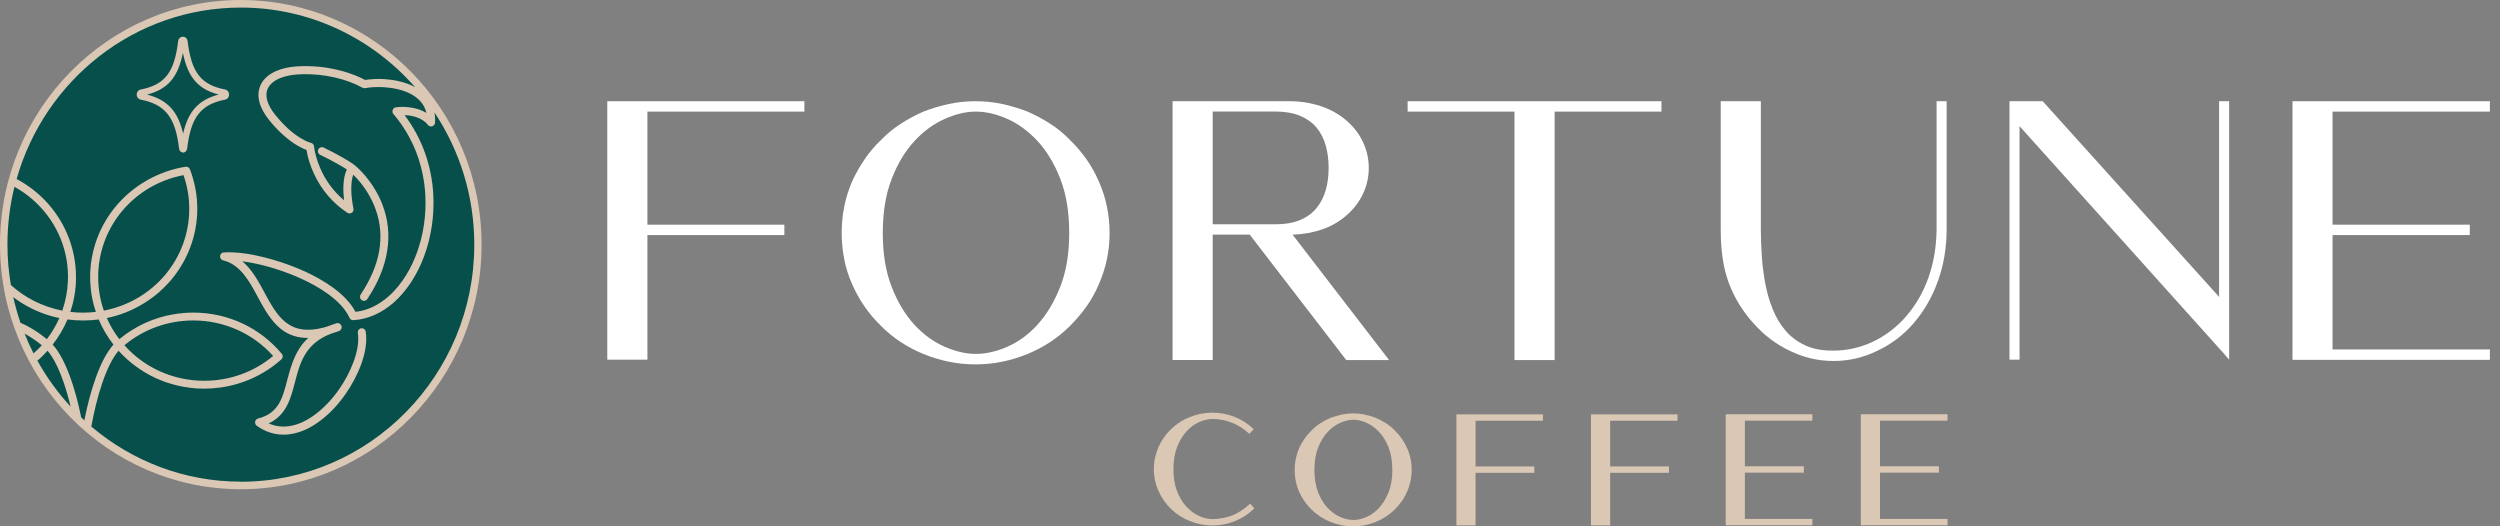 <svg width="247" height="52" viewBox="0 0 247 52" fill="none" xmlns="http://www.w3.org/2000/svg">
<rect x="0" y="0" width="247" height="52" fill="#808080" stroke="none"/>
<g clip-path="url(#clip0_1_83)">
<path d="M123.437 49.824C122.966 50.273 122.421 50.632 121.81 50.901C121.162 51.155 120.478 51.282 119.786 51.282H119.646C119.602 51.282 119.565 51.282 119.513 51.267C119.108 51.23 118.696 51.103 118.284 50.886C117.864 50.669 117.482 50.355 117.128 49.959C116.782 49.563 116.488 49.054 116.267 48.456C116.046 47.858 115.936 47.147 115.936 46.347C115.936 45.495 116.061 44.747 116.311 44.126C116.562 43.506 116.878 42.99 117.261 42.586C117.636 42.182 118.056 41.883 118.505 41.689C118.954 41.494 119.381 41.397 119.778 41.397C120.455 41.397 121.103 41.517 121.714 41.763C122.325 42.003 122.877 42.354 123.363 42.803L123.437 42.87L123.864 42.399L123.79 42.332C123.253 41.831 122.634 41.442 121.942 41.173C120.551 40.627 118.947 40.634 117.548 41.21C117.202 41.345 116.863 41.517 116.562 41.718C116.252 41.92 115.973 42.145 115.708 42.392C115.163 42.922 114.743 43.513 114.464 44.164C114.162 44.844 114 45.584 114 46.347C114 46.721 114.037 47.095 114.118 47.454C114.191 47.813 114.309 48.172 114.464 48.508C114.743 49.166 115.163 49.764 115.708 50.295C116.216 50.789 116.834 51.185 117.548 51.477C118.255 51.769 119.005 51.918 119.778 51.918C120.551 51.918 121.309 51.769 122.038 51.477C122.377 51.335 122.701 51.163 123.01 50.968C123.312 50.774 123.599 50.55 123.864 50.295L123.93 50.228L123.51 49.757L123.437 49.824Z" fill="#DAC7B4"/>
<path d="M137.776 42.496C137.518 42.235 137.224 41.995 136.914 41.801C136.605 41.607 136.274 41.435 135.935 41.285C135.575 41.15 135.214 41.038 134.846 40.964C134.11 40.806 133.286 40.806 132.549 40.964C132.181 41.038 131.813 41.15 131.453 41.285C131.114 41.427 130.783 41.607 130.474 41.801C130.165 41.995 129.87 42.235 129.612 42.496C129.355 42.743 129.119 43.02 128.906 43.312C128.7 43.603 128.516 43.925 128.361 44.254C128.067 44.934 127.912 45.674 127.912 46.437C127.912 46.811 127.949 47.185 128.023 47.544C128.096 47.903 128.207 48.254 128.361 48.598C128.656 49.264 129.075 49.862 129.605 50.37C130.128 50.879 130.746 51.283 131.445 51.567C132.174 51.858 132.925 52.008 133.683 52.008C134.441 52.008 135.199 51.858 135.928 51.567C136.627 51.283 137.246 50.879 137.768 50.37C138.026 50.116 138.269 49.84 138.475 49.548C138.688 49.256 138.865 48.935 139.012 48.598C139.167 48.262 139.277 47.903 139.358 47.544C139.432 47.178 139.476 46.811 139.476 46.437C139.476 45.66 139.321 44.927 139.012 44.254C138.725 43.596 138.306 43.005 137.768 42.496H137.776ZM133.705 51.372C133.308 51.372 132.873 51.275 132.424 51.081C131.975 50.886 131.556 50.587 131.173 50.184C130.79 49.78 130.474 49.264 130.231 48.643C129.988 48.022 129.863 47.282 129.863 46.437C129.863 45.592 129.988 44.837 130.231 44.216C130.481 43.596 130.798 43.08 131.173 42.676C131.548 42.272 131.975 41.973 132.424 41.771C132.873 41.577 133.308 41.472 133.705 41.472C134.103 41.472 134.552 41.569 135.001 41.771C135.45 41.965 135.869 42.272 136.252 42.676C136.635 43.08 136.951 43.596 137.194 44.216C137.437 44.837 137.562 45.585 137.562 46.437C137.562 47.29 137.437 48.03 137.187 48.643C136.937 49.256 136.62 49.78 136.245 50.184C135.869 50.587 135.45 50.886 135.001 51.081C134.552 51.275 134.11 51.372 133.705 51.372Z" fill="#DAC7B4"/>
<path d="M143.893 51.91H145.784V46.713H151.592V46.085H145.784V41.569H152.439V40.94H143.893V51.91Z" fill="#DAC7B4"/>
<path d="M157.186 51.91H159.085V46.713H164.892V46.085H159.085V41.569H165.739V40.94H157.186V51.91Z" fill="#DAC7B4"/>
<path d="M170.502 51.896H179.063V51.267H172.394V46.699H178.216V46.07H172.394V41.561H179.063V40.926H170.502V51.896Z" fill="#DAC7B4"/>
<path d="M192.416 41.561V40.926H183.848V51.896H192.416V51.267H185.747V46.699H191.562V46.07H185.747V41.561H192.416Z" fill="#DAC7B4"/>
<path d="M63.965 35.536H60V10H79.473V11.027H63.965V22.198H77.494V23.224H63.965V35.544V35.536Z" fill="white"/>
<path d="M87.028 32.182C85.806 30.989 84.857 29.612 84.181 28.053C83.828 27.262 83.57 26.449 83.408 25.605C83.246 24.761 83.158 23.901 83.158 23.027C83.158 21.232 83.496 19.536 84.181 17.939C84.534 17.171 84.946 16.441 85.416 15.749C85.895 15.057 86.424 14.418 87.028 13.848C87.623 13.232 88.278 12.692 88.992 12.228C89.705 11.772 90.448 11.369 91.235 11.027C92.059 10.707 92.898 10.456 93.744 10.274C94.59 10.091 95.465 10 96.378 10C97.29 10 98.165 10.091 99.011 10.274C99.857 10.456 100.696 10.707 101.52 11.027C102.307 11.369 103.05 11.772 103.763 12.228C104.477 12.684 105.132 13.224 105.728 13.848C106.964 15.042 107.913 16.411 108.575 17.947C109.273 19.529 109.627 21.224 109.627 23.034C109.627 23.909 109.538 24.768 109.362 25.612C109.185 26.456 108.92 27.27 108.575 28.061C108.244 28.852 107.839 29.589 107.353 30.266C106.868 30.951 106.324 31.589 105.728 32.19C104.529 33.384 103.131 34.312 101.52 34.973C99.85 35.658 98.136 36 96.378 36C94.619 36 92.913 35.658 91.235 34.973C89.624 34.312 88.219 33.384 87.028 32.19V32.182ZM105.639 23.027C105.639 20.958 105.345 19.171 104.757 17.665C104.168 16.16 103.418 14.92 102.513 13.939C101.601 12.958 100.608 12.228 99.526 11.749C98.445 11.27 97.407 11.027 96.414 11.027C95.421 11.027 94.421 11.27 93.332 11.749C92.251 12.228 91.25 12.958 90.345 13.939C89.433 14.92 88.69 16.16 88.102 17.665C87.513 19.171 87.219 20.958 87.219 23.027C87.219 25.095 87.513 26.852 88.102 28.357C88.69 29.863 89.44 31.103 90.345 32.084C91.25 33.065 92.251 33.787 93.332 34.259C94.413 34.73 95.443 34.966 96.414 34.966C97.385 34.966 98.445 34.73 99.526 34.259C100.608 33.787 101.601 33.065 102.498 32.084C103.396 31.103 104.146 29.863 104.742 28.357C105.338 26.852 105.639 25.08 105.639 23.027Z" fill="white"/>
<path d="M133.005 35.566L123.471 23.179H119.815V35.566H115.85V10H127.37C128.466 10 129.496 10.16 130.467 10.479C131.438 10.799 132.284 11.27 133.005 11.886C133.726 12.502 134.278 13.217 134.66 14.03C135.043 14.844 135.234 15.696 135.234 16.593C135.234 17.491 135.043 18.342 134.66 19.156C134.278 19.97 133.726 20.684 133.005 21.3C132.321 21.901 131.534 22.35 130.636 22.662C129.739 22.973 128.76 23.148 127.708 23.186L137.242 35.574H132.998L133.005 35.566ZM119.815 22.16H126.038C126.965 22.16 127.767 22.023 128.437 21.741C129.106 21.468 129.65 21.072 130.062 20.57C130.474 20.068 130.776 19.483 130.974 18.814C131.173 18.145 131.269 17.399 131.269 16.593C131.269 15.787 131.173 15.034 130.974 14.35C130.776 13.665 130.474 13.08 130.062 12.593C129.65 12.099 129.106 11.719 128.437 11.437C127.767 11.164 126.965 11.019 126.038 11.019H119.815V22.16Z" fill="white"/>
<path d="M149.631 35.574V11.027H139.074V10H164.152V11.027H153.596V35.574H149.631Z" fill="white"/>
<path d="M173.252 31.954C172.715 31.354 172.244 30.73 171.847 30.084C171.442 29.43 171.104 28.738 170.824 28C170.545 27.262 170.339 26.456 170.206 25.582C170.074 24.707 170.008 23.734 170.008 22.669V10H173.973V22.707C173.973 23.536 174.002 24.411 174.069 25.316C174.127 26.221 174.245 27.118 174.407 28C174.569 28.882 174.812 29.726 175.135 30.525C175.452 31.323 175.871 32.03 176.386 32.639C176.901 33.247 177.533 33.734 178.291 34.091C179.042 34.456 179.946 34.639 180.998 34.639H181.153C182.514 34.639 183.816 34.342 185.052 33.757C186.288 33.171 187.384 32.335 188.333 31.247C189.304 30.114 190.039 28.829 190.547 27.376C191.055 25.924 191.312 24.365 191.334 22.707V10H192.327V22.677C192.327 24.471 192.04 26.16 191.474 27.749C190.908 29.338 190.098 30.738 189.046 31.954C188.075 33.087 186.898 33.985 185.515 34.639C184.132 35.323 182.676 35.665 181.153 35.665C179.63 35.665 178.173 35.323 176.79 34.639C175.452 34 174.275 33.103 173.259 31.954H173.252Z" fill="white"/>
<path d="M219.716 34.928L199.53 12.464V35.536H198.537V10H201.818L219.246 29.331V10H220.239V35.536L219.709 34.928H219.716Z" fill="white"/>
<path d="M226.498 35.536V10H246V11.027H230.456V22.198H244.014V23.224H230.456V34.525H246V35.551H226.498V35.536Z" fill="white"/>
<path d="M23.79 47.947C36.718 47.947 47.198 37.301 47.198 24.168C47.198 11.035 36.718 0.389 23.79 0.389C10.863 0.389 0.383 11.035 0.383 24.168C0.383 37.301 10.863 47.947 23.79 47.947Z" fill="#074F4B"/>
<path d="M22.252 8.846C19.852 8.375 18.917 7.171 18.535 4.068C18.505 3.806 18.314 3.627 18.071 3.627C17.828 3.627 17.637 3.806 17.6 4.068C17.224 7.171 16.29 8.375 13.89 8.846C13.669 8.891 13.507 9.093 13.507 9.347C13.507 9.601 13.669 9.796 13.89 9.841C16.326 10.319 17.32 11.575 17.688 14.641C17.74 15.053 18.034 15.075 18.093 15.075C18.152 15.075 18.446 15.053 18.498 14.626C18.866 11.56 19.852 10.312 22.252 9.841C22.48 9.796 22.635 9.586 22.635 9.34C22.635 9.093 22.48 8.891 22.252 8.846ZM18.093 13.198C17.585 11 16.54 9.863 14.538 9.347C16.584 8.809 17.593 7.627 18.071 5.219C18.549 7.627 19.565 8.809 21.604 9.34C19.624 9.863 18.593 10.992 18.093 13.198ZM22.252 8.846C19.852 8.375 18.917 7.171 18.535 4.068C18.505 3.806 18.314 3.627 18.071 3.627C17.828 3.627 17.637 3.806 17.6 4.068C17.224 7.171 16.29 8.375 13.89 8.846C13.669 8.891 13.507 9.093 13.507 9.347C13.507 9.601 13.669 9.796 13.89 9.841C16.326 10.319 17.32 11.575 17.688 14.641C17.74 15.053 18.034 15.075 18.093 15.075C18.152 15.075 18.446 15.053 18.498 14.626C18.866 11.56 19.852 10.312 22.252 9.841C22.48 9.796 22.635 9.586 22.635 9.34C22.635 9.093 22.48 8.891 22.252 8.846ZM18.093 13.198C17.585 11 16.54 9.863 14.538 9.347C16.584 8.809 17.593 7.627 18.071 5.219C18.549 7.627 19.565 8.809 21.604 9.34C19.624 9.863 18.593 10.992 18.093 13.198ZM22.252 8.846C19.852 8.375 18.917 7.171 18.535 4.068C18.505 3.806 18.314 3.627 18.071 3.627C17.828 3.627 17.637 3.806 17.6 4.068C17.224 7.171 16.29 8.375 13.89 8.846C13.669 8.891 13.507 9.093 13.507 9.347C13.507 9.601 13.669 9.796 13.89 9.841C16.326 10.319 17.32 11.575 17.688 14.641C17.74 15.053 18.034 15.075 18.093 15.075C18.152 15.075 18.446 15.053 18.498 14.626C18.866 11.56 19.852 10.312 22.252 9.841C22.48 9.796 22.635 9.586 22.635 9.34C22.635 9.093 22.48 8.891 22.252 8.846ZM18.093 13.198C17.585 11 16.54 9.863 14.538 9.347C16.584 8.809 17.593 7.627 18.071 5.219C18.549 7.627 19.565 8.809 21.604 9.34C19.624 9.863 18.593 10.992 18.093 13.198ZM22.252 8.846C19.852 8.375 18.917 7.171 18.535 4.068C18.505 3.806 18.314 3.627 18.071 3.627C17.828 3.627 17.637 3.806 17.6 4.068C17.224 7.171 16.29 8.375 13.89 8.846C13.669 8.891 13.507 9.093 13.507 9.347C13.507 9.601 13.669 9.796 13.89 9.841C16.326 10.319 17.32 11.575 17.688 14.641C17.74 15.053 18.034 15.075 18.093 15.075C18.152 15.075 18.446 15.053 18.498 14.626C18.866 11.56 19.852 10.312 22.252 9.841C22.48 9.796 22.635 9.586 22.635 9.34C22.635 9.093 22.48 8.891 22.252 8.846ZM18.093 13.198C17.585 11 16.54 9.863 14.538 9.347C16.584 8.809 17.593 7.627 18.071 5.219C18.549 7.627 19.565 8.809 21.604 9.34C19.624 9.863 18.593 10.992 18.093 13.198ZM22.252 8.846C19.852 8.375 18.917 7.171 18.535 4.068C18.505 3.806 18.314 3.627 18.071 3.627C17.828 3.627 17.637 3.806 17.6 4.068C17.224 7.171 16.29 8.375 13.89 8.846C13.669 8.891 13.507 9.093 13.507 9.347C13.507 9.601 13.669 9.796 13.89 9.841C16.326 10.319 17.32 11.575 17.688 14.641C17.74 15.053 18.034 15.075 18.093 15.075C18.152 15.075 18.446 15.053 18.498 14.626C18.866 11.56 19.852 10.312 22.252 9.841C22.48 9.796 22.635 9.586 22.635 9.34C22.635 9.093 22.48 8.891 22.252 8.846ZM18.093 13.198C17.585 11 16.54 9.863 14.538 9.347C16.584 8.809 17.593 7.627 18.071 5.219C18.549 7.627 19.565 8.809 21.604 9.34C19.624 9.863 18.593 10.992 18.093 13.198ZM22.252 8.846C19.852 8.375 18.917 7.171 18.535 4.068C18.505 3.806 18.314 3.627 18.071 3.627C17.828 3.627 17.637 3.806 17.6 4.068C17.224 7.171 16.29 8.375 13.89 8.846C13.669 8.891 13.507 9.093 13.507 9.347C13.507 9.601 13.669 9.796 13.89 9.841C16.326 10.319 17.32 11.575 17.688 14.641C17.74 15.053 18.034 15.075 18.093 15.075C18.152 15.075 18.446 15.053 18.498 14.626C18.866 11.56 19.852 10.312 22.252 9.841C22.48 9.796 22.635 9.586 22.635 9.34C22.635 9.093 22.48 8.891 22.252 8.846ZM18.093 13.198C17.585 11 16.54 9.863 14.538 9.347C16.584 8.809 17.593 7.627 18.071 5.219C18.549 7.627 19.565 8.809 21.604 9.34C19.624 9.863 18.593 10.992 18.093 13.198ZM22.252 8.846C19.852 8.375 18.917 7.171 18.535 4.068C18.505 3.806 18.314 3.627 18.071 3.627C17.828 3.627 17.637 3.806 17.6 4.068C17.224 7.171 16.29 8.375 13.89 8.846C13.669 8.891 13.507 9.093 13.507 9.347C13.507 9.601 13.669 9.796 13.89 9.841C16.326 10.319 17.32 11.575 17.688 14.641C17.74 15.053 18.034 15.075 18.093 15.075C18.152 15.075 18.446 15.053 18.498 14.626C18.866 11.56 19.852 10.312 22.252 9.841C22.48 9.796 22.635 9.586 22.635 9.34C22.635 9.093 22.48 8.891 22.252 8.846ZM18.093 13.198C17.585 11 16.54 9.863 14.538 9.347C16.584 8.809 17.593 7.627 18.071 5.219C18.549 7.627 19.565 8.809 21.604 9.34C19.624 9.863 18.593 10.992 18.093 13.198ZM22.252 8.846C19.852 8.375 18.917 7.171 18.535 4.068C18.505 3.806 18.314 3.627 18.071 3.627C17.828 3.627 17.637 3.806 17.6 4.068C17.224 7.171 16.29 8.375 13.89 8.846C13.669 8.891 13.507 9.093 13.507 9.347C13.507 9.601 13.669 9.796 13.89 9.841C16.326 10.319 17.32 11.575 17.688 14.641C17.74 15.053 18.034 15.075 18.093 15.075C18.152 15.075 18.446 15.053 18.498 14.626C18.866 11.56 19.852 10.312 22.252 9.841C22.48 9.796 22.635 9.586 22.635 9.34C22.635 9.093 22.48 8.891 22.252 8.846ZM18.093 13.198C17.585 11 16.54 9.863 14.538 9.347C16.584 8.809 17.593 7.627 18.071 5.219C18.549 7.627 19.565 8.809 21.604 9.34C19.624 9.863 18.593 10.992 18.093 13.198ZM22.252 8.846C19.852 8.375 18.917 7.171 18.535 4.068C18.505 3.806 18.314 3.627 18.071 3.627C17.828 3.627 17.637 3.806 17.6 4.068C17.224 7.171 16.29 8.375 13.89 8.846C13.669 8.891 13.507 9.093 13.507 9.347C13.507 9.601 13.669 9.796 13.89 9.841C16.326 10.319 17.32 11.575 17.688 14.641C17.74 15.053 18.034 15.075 18.093 15.075C18.152 15.075 18.446 15.053 18.498 14.626C18.866 11.56 19.852 10.312 22.252 9.841C22.48 9.796 22.635 9.586 22.635 9.34C22.635 9.093 22.48 8.891 22.252 8.846ZM18.093 13.198C17.585 11 16.54 9.863 14.538 9.347C16.584 8.809 17.593 7.627 18.071 5.219C18.549 7.627 19.565 8.809 21.604 9.34C19.624 9.863 18.593 10.992 18.093 13.198ZM22.252 8.846C19.852 8.375 18.917 7.171 18.535 4.068C18.505 3.806 18.314 3.627 18.071 3.627C17.828 3.627 17.637 3.806 17.6 4.068C17.224 7.171 16.29 8.375 13.89 8.846C13.669 8.891 13.507 9.093 13.507 9.347C13.507 9.601 13.669 9.796 13.89 9.841C16.326 10.319 17.32 11.575 17.688 14.641C17.74 15.053 18.034 15.075 18.093 15.075C18.152 15.075 18.446 15.053 18.498 14.626C18.866 11.56 19.852 10.312 22.252 9.841C22.48 9.796 22.635 9.586 22.635 9.34C22.635 9.093 22.48 8.891 22.252 8.846ZM18.093 13.198C17.585 11 16.54 9.863 14.538 9.347C16.584 8.809 17.593 7.627 18.071 5.219C18.549 7.627 19.565 8.809 21.604 9.34C19.624 9.863 18.593 10.992 18.093 13.198ZM23.79 0C10.673 0 0 10.843 0 24.168C0 37.493 10.673 48.336 23.79 48.336C36.907 48.336 47.581 37.493 47.581 24.168C47.581 10.843 36.907 0 23.79 0ZM0.736 24.168C0.736 22.194 0.979 20.28 1.428 18.455C3.975 19.868 5.822 22.276 6.47 25.118C6.632 25.835 6.72 26.591 6.72 27.361C6.72 27.503 6.713 27.645 6.706 27.787C6.669 28.782 6.478 29.754 6.154 30.689C4.196 30.307 2.459 29.41 1.075 28.161C0.854 26.86 0.736 25.529 0.736 24.168ZM2.024 31.892C1.745 31.07 1.502 30.217 1.31 29.358C1.332 29.372 1.354 29.387 1.376 29.402C1.428 29.447 1.487 29.485 1.546 29.529C1.619 29.582 1.686 29.634 1.759 29.679C1.818 29.716 1.877 29.761 1.936 29.799C2.01 29.843 2.083 29.896 2.157 29.941C2.216 29.978 2.275 30.015 2.341 30.045C2.414 30.09 2.488 30.135 2.562 30.18C2.628 30.217 2.687 30.247 2.753 30.285C2.827 30.322 2.908 30.367 2.981 30.404C3.047 30.434 3.106 30.472 3.173 30.502C3.253 30.539 3.327 30.576 3.408 30.614C3.474 30.644 3.533 30.674 3.599 30.703C3.68 30.733 3.769 30.771 3.85 30.808C3.909 30.831 3.975 30.86 4.041 30.883C4.122 30.913 4.21 30.95 4.299 30.98C4.358 31.003 4.424 31.025 4.483 31.047C4.578 31.077 4.667 31.107 4.762 31.137C4.821 31.152 4.88 31.175 4.939 31.189C5.042 31.219 5.145 31.249 5.248 31.279C5.3 31.287 5.344 31.302 5.396 31.317C5.55 31.354 5.705 31.391 5.859 31.421H5.867C5.535 32.162 5.123 32.864 4.63 33.508C4.615 33.5 4.601 33.493 4.586 33.478C4.527 33.433 4.468 33.388 4.409 33.336C4.336 33.283 4.262 33.224 4.188 33.164C4.122 33.119 4.063 33.074 4.004 33.029C3.923 32.977 3.85 32.917 3.769 32.864C3.71 32.827 3.644 32.782 3.577 32.737C3.504 32.693 3.423 32.64 3.349 32.588C3.283 32.55 3.217 32.513 3.15 32.468C3.069 32.423 2.989 32.379 2.908 32.334C2.841 32.296 2.775 32.259 2.709 32.221C2.628 32.184 2.547 32.139 2.466 32.094C2.392 32.064 2.326 32.027 2.252 31.997C2.179 31.96 2.105 31.922 2.024 31.892ZM2.429 32.962C3.025 33.291 3.599 33.672 4.129 34.113C3.872 34.398 3.599 34.659 3.312 34.913C2.989 34.278 2.694 33.627 2.429 32.962ZM3.695 35.631C3.695 35.631 3.732 35.601 3.747 35.586L3.879 35.474C3.879 35.474 3.945 35.414 3.982 35.385C4.019 35.347 4.063 35.302 4.1 35.265C4.137 35.235 4.166 35.205 4.203 35.168C4.24 35.13 4.284 35.093 4.321 35.056C4.358 35.018 4.387 34.988 4.417 34.951C4.461 34.913 4.497 34.869 4.534 34.831C4.564 34.794 4.601 34.764 4.63 34.727C4.652 34.704 4.674 34.682 4.696 34.652C5.661 35.766 6.441 37.934 6.978 40.178C5.712 38.802 4.608 37.284 3.695 35.631ZM8.023 41.24C7.457 38.42 6.485 35.444 5.204 34.046C5.8 33.283 6.294 32.446 6.669 31.563C7.677 31.698 8.737 31.698 9.753 31.563C10.121 32.446 10.614 33.283 11.211 34.046C9.893 35.497 8.899 38.63 8.332 41.531C8.229 41.434 8.126 41.337 8.023 41.24ZM9.702 27.361C9.702 22.433 13.227 18.246 18.13 17.303C18.505 18.365 18.697 19.487 18.697 20.631C18.697 25.559 15.171 29.739 10.261 30.689C9.886 29.619 9.702 28.505 9.702 27.361ZM23.79 47.588C18.181 47.588 13.029 45.539 9.024 42.144C9.532 39.295 10.475 36.087 11.719 34.652C11.741 34.682 11.763 34.704 11.785 34.727C11.822 34.764 11.851 34.794 11.88 34.831C11.925 34.869 11.961 34.913 11.998 34.951C12.028 34.988 12.065 35.018 12.094 35.056C12.138 35.093 12.175 35.13 12.212 35.168C12.248 35.205 12.278 35.235 12.315 35.265C12.359 35.302 12.396 35.34 12.44 35.385C12.469 35.414 12.506 35.444 12.536 35.474L12.668 35.586C12.668 35.586 12.734 35.646 12.764 35.676C12.808 35.714 12.859 35.751 12.904 35.788C12.933 35.818 12.97 35.841 12.999 35.871C13.051 35.908 13.095 35.945 13.146 35.983C13.176 36.005 13.205 36.035 13.242 36.057C13.294 36.102 13.345 36.14 13.404 36.177C13.426 36.2 13.456 36.222 13.485 36.237C13.559 36.297 13.632 36.349 13.706 36.394L13.728 36.416C13.816 36.469 13.897 36.529 13.986 36.581C14.008 36.596 14.03 36.611 14.052 36.626C14.118 36.663 14.177 36.708 14.236 36.745C14.273 36.76 14.302 36.783 14.332 36.798C14.39 36.835 14.442 36.865 14.501 36.895C14.538 36.917 14.575 36.932 14.604 36.955C14.655 36.985 14.714 37.015 14.766 37.045C14.803 37.059 14.839 37.082 14.876 37.104C14.928 37.127 14.979 37.157 15.031 37.179C15.068 37.202 15.112 37.224 15.149 37.239C15.2 37.261 15.252 37.291 15.303 37.314C15.347 37.336 15.384 37.351 15.428 37.374C15.48 37.396 15.531 37.419 15.576 37.441C15.62 37.456 15.664 37.471 15.708 37.493C15.752 37.516 15.804 37.538 15.855 37.553C15.899 37.575 15.944 37.59 15.988 37.605C16.039 37.628 16.091 37.65 16.142 37.665C16.186 37.68 16.231 37.695 16.267 37.718C16.319 37.733 16.371 37.748 16.422 37.77C16.466 37.785 16.51 37.8 16.555 37.815C16.613 37.83 16.665 37.845 16.716 37.867C16.761 37.875 16.805 37.89 16.849 37.904C16.901 37.919 16.952 37.934 17.004 37.949C17.048 37.964 17.092 37.979 17.143 37.987C17.195 38.002 17.247 38.017 17.298 38.032C17.342 38.047 17.394 38.054 17.438 38.069C17.489 38.077 17.541 38.092 17.6 38.106C17.644 38.106 17.688 38.121 17.732 38.136C17.791 38.144 17.843 38.159 17.894 38.166C17.938 38.181 17.99 38.189 18.034 38.196C18.086 38.204 18.145 38.219 18.196 38.226C18.248 38.233 18.292 38.241 18.336 38.248C18.395 38.248 18.446 38.263 18.505 38.271L18.638 38.293C18.697 38.293 18.756 38.308 18.807 38.316C18.858 38.323 18.903 38.323 18.947 38.331C19.006 38.338 19.065 38.346 19.123 38.346C19.168 38.353 19.212 38.353 19.256 38.361C19.315 38.361 19.374 38.368 19.44 38.376C19.477 38.376 19.521 38.376 19.565 38.383C19.631 38.383 19.705 38.383 19.771 38.391H19.874C19.977 38.398 20.08 38.398 20.183 38.398C20.713 38.398 21.244 38.361 21.766 38.286C24.011 37.979 26.116 37.015 27.809 35.497C27.964 35.355 27.979 35.123 27.846 34.966C25.697 32.371 22.502 30.883 19.094 30.883C18.917 30.883 18.748 30.89 18.579 30.898C18.52 30.898 18.461 30.905 18.402 30.905C18.292 30.913 18.174 30.92 18.064 30.935C17.997 30.935 17.931 30.95 17.858 30.958C17.762 30.958 17.659 30.973 17.556 30.988C17.482 31.003 17.409 31.01 17.342 31.025C17.247 31.04 17.143 31.055 17.048 31.07C16.974 31.085 16.901 31.1 16.827 31.115C16.739 31.13 16.643 31.152 16.555 31.167C16.481 31.189 16.407 31.204 16.334 31.219C16.238 31.242 16.15 31.264 16.061 31.294C15.988 31.309 15.914 31.332 15.841 31.354C15.752 31.384 15.664 31.406 15.576 31.436C15.502 31.459 15.428 31.489 15.355 31.511C15.266 31.541 15.178 31.571 15.097 31.601C15.024 31.631 14.95 31.653 14.876 31.683C14.795 31.72 14.707 31.75 14.626 31.788C14.552 31.818 14.486 31.848 14.413 31.878C14.332 31.915 14.243 31.96 14.162 31.997C14.096 32.027 14.023 32.064 13.956 32.094C13.875 32.139 13.794 32.184 13.713 32.221C13.64 32.259 13.573 32.296 13.507 32.334C13.426 32.379 13.345 32.423 13.272 32.476C13.205 32.513 13.139 32.55 13.073 32.588C12.992 32.64 12.911 32.693 12.837 32.745C12.771 32.782 12.705 32.827 12.646 32.864C12.565 32.917 12.491 32.977 12.41 33.029C12.351 33.074 12.293 33.119 12.234 33.164C12.153 33.224 12.079 33.283 12.006 33.343C11.947 33.388 11.888 33.433 11.829 33.478C11.829 33.485 11.807 33.5 11.792 33.508C11.292 32.864 10.879 32.162 10.556 31.421C10.71 31.391 10.865 31.354 11.019 31.317C11.071 31.302 11.115 31.287 11.166 31.279C11.27 31.249 11.373 31.219 11.483 31.189C11.542 31.175 11.593 31.152 11.652 31.137C11.748 31.107 11.844 31.077 11.932 31.047C11.998 31.025 12.057 31.003 12.116 30.98C12.204 30.95 12.293 30.913 12.381 30.883C12.44 30.86 12.506 30.831 12.565 30.808C12.653 30.771 12.734 30.733 12.815 30.703C12.882 30.674 12.94 30.644 13.007 30.614C13.088 30.576 13.169 30.539 13.25 30.502C13.308 30.472 13.375 30.434 13.434 30.404C13.515 30.367 13.588 30.322 13.669 30.285C13.728 30.247 13.794 30.217 13.853 30.18C13.927 30.135 14.008 30.09 14.081 30.045C14.14 30.015 14.199 29.978 14.258 29.941C14.332 29.896 14.405 29.843 14.479 29.799C14.538 29.761 14.597 29.716 14.655 29.679C14.729 29.634 14.803 29.582 14.876 29.529C14.928 29.485 14.987 29.447 15.046 29.402C15.112 29.35 15.185 29.298 15.259 29.245C15.311 29.201 15.362 29.156 15.414 29.118C15.487 29.058 15.561 28.999 15.627 28.939C15.679 28.894 15.73 28.849 15.782 28.812C15.848 28.744 15.922 28.677 15.988 28.61C16.039 28.572 16.084 28.527 16.128 28.49C16.201 28.415 16.275 28.34 16.349 28.258C16.385 28.221 16.43 28.191 16.459 28.146C16.569 28.034 16.68 27.914 16.783 27.802C18.527 25.806 19.492 23.256 19.492 20.631C19.492 19.285 19.241 17.969 18.763 16.72C18.697 16.548 18.513 16.444 18.329 16.473C15.723 16.9 13.338 18.216 11.608 20.19C9.864 22.186 8.907 24.736 8.907 27.361C8.907 27.518 8.907 27.683 8.914 27.84C8.921 27.884 8.921 27.937 8.929 27.989C8.929 28.094 8.936 28.206 8.951 28.311C8.951 28.37 8.958 28.43 8.966 28.49C8.973 28.587 8.988 28.684 9.002 28.782C9.01 28.841 9.017 28.909 9.024 28.969C9.039 29.066 9.054 29.156 9.069 29.253C9.083 29.313 9.091 29.372 9.105 29.432C9.127 29.529 9.142 29.627 9.164 29.724C9.179 29.784 9.194 29.836 9.208 29.896C9.231 30.001 9.26 30.098 9.282 30.203C9.297 30.247 9.312 30.3 9.326 30.352C9.363 30.479 9.4 30.606 9.444 30.726C9.444 30.756 9.459 30.778 9.466 30.801V30.816C8.642 30.913 7.773 30.913 6.949 30.816V30.801C6.949 30.801 6.971 30.756 6.978 30.726C7.015 30.606 7.052 30.479 7.089 30.352C7.103 30.3 7.118 30.247 7.133 30.195C7.162 30.098 7.184 30.001 7.214 29.896C7.228 29.836 7.236 29.776 7.25 29.716C7.273 29.627 7.295 29.529 7.309 29.44C7.324 29.372 7.331 29.313 7.346 29.253C7.361 29.156 7.376 29.066 7.39 28.969C7.39 28.909 7.412 28.841 7.42 28.782C7.42 28.684 7.442 28.587 7.449 28.49C7.457 28.43 7.464 28.37 7.471 28.311C7.479 28.206 7.486 28.094 7.493 27.989C7.493 27.937 7.501 27.892 7.501 27.84C7.508 27.683 7.508 27.518 7.508 27.361C7.508 24.736 6.551 22.186 4.807 20.19C3.909 19.165 2.834 18.32 1.641 17.685C4.417 7.911 13.294 0.748 23.79 0.748C30.629 0.748 36.782 3.791 41.007 8.607C39.962 8.039 38.77 7.867 37.945 7.814C37.29 7.777 36.642 7.814 36.068 7.896C35.45 7.56 34.729 7.298 34.228 7.141C32.852 6.715 31.387 6.506 29.9 6.536C28.81 6.55 27.89 6.73 27.162 7.074C26.521 7.38 26.065 7.792 25.793 8.308C25.52 8.831 25.461 9.444 25.631 10.087C25.778 10.656 26.102 11.254 26.587 11.86C27.382 12.839 28.214 13.617 29.061 14.178C29.37 14.38 29.819 14.649 30.283 14.813C30.4 15.569 30.665 16.414 31.041 17.214C31.784 18.791 32.888 20.078 34.324 21.027C34.412 21.08 34.515 21.102 34.618 21.08C34.721 21.057 34.809 20.997 34.868 20.908C34.92 20.818 34.942 20.706 34.92 20.609C34.699 19.517 34.589 18.111 34.898 17.259C35.862 18.178 36.687 19.457 37.128 20.728C38.07 23.39 37.562 26.209 35.634 29.096C35.516 29.283 35.56 29.529 35.744 29.657C35.833 29.716 35.936 29.739 36.039 29.716C36.142 29.694 36.23 29.634 36.289 29.544C38.424 26.351 38.924 23.099 37.754 20.137C37.371 19.173 36.826 18.268 36.135 17.43C35.759 16.982 35.398 16.616 35.052 16.331L35.008 16.294C34.633 16.017 34.206 15.763 33.838 15.554C33.234 15.21 32.609 14.881 31.968 14.574C31.873 14.529 31.77 14.529 31.666 14.559C31.571 14.597 31.49 14.671 31.446 14.768C31.401 14.866 31.394 14.978 31.431 15.075C31.468 15.172 31.541 15.255 31.637 15.299C32.241 15.584 32.844 15.905 33.44 16.242C33.691 16.384 33.985 16.556 34.265 16.743C33.853 17.617 33.889 18.889 33.992 19.786C32.962 18.926 32.167 17.849 31.622 16.578C31.313 15.845 31.092 15.06 31.026 14.484C31.019 14.305 30.894 14.148 30.717 14.11C30.371 14.036 29.9 13.767 29.716 13.654C28.869 13.146 28.023 12.368 27.198 11.351C26.779 10.835 26.514 10.342 26.389 9.886C26.278 9.437 26.308 9.026 26.492 8.682C26.676 8.323 27.014 8.031 27.493 7.799C28.119 7.508 28.936 7.351 29.915 7.328C32.064 7.291 34.213 7.784 35.796 8.659C35.877 8.712 35.973 8.726 36.068 8.712C36.613 8.607 37.246 8.577 37.901 8.614C38.652 8.659 39.734 8.816 40.647 9.317C41.456 9.766 41.95 10.379 42.126 11.157C41.663 10.865 41.088 10.678 40.426 10.603C39.969 10.544 39.491 10.544 39.123 10.603C39.042 10.603 38.968 10.641 38.91 10.693C38.748 10.843 38.725 11.097 38.865 11.261C40.772 13.497 41.861 16.271 42.023 19.285C42.126 21.252 41.832 23.248 41.162 25.043C40.706 26.269 39.852 27.997 38.372 29.298C37.379 30.165 36.26 30.689 35.119 30.808C34.162 28.984 31.917 27.653 30.18 26.845C29.782 26.666 29.363 26.486 28.936 26.322C28.008 25.963 24.791 24.796 22.142 24.938C21.943 24.938 21.796 25.065 21.751 25.245C21.729 25.349 21.751 25.454 21.803 25.544C21.854 25.634 21.943 25.701 22.046 25.723C23.739 26.135 24.622 27.772 25.402 29.215L25.498 29.395C26.087 30.479 26.749 31.706 27.75 32.498C28.516 33.111 29.407 33.395 30.459 33.388C29.259 34.472 28.818 35.878 28.376 37.56C27.92 39.325 27.53 40.843 25.498 41.344C25.41 41.367 25.329 41.426 25.27 41.501C25.211 41.591 25.189 41.696 25.204 41.8C25.226 41.905 25.277 42.002 25.366 42.062C26.183 42.653 27.073 42.944 28.008 42.944C28.258 42.944 28.509 42.929 28.759 42.885C29.745 42.728 30.746 42.257 31.733 41.501C32.623 40.813 33.44 39.938 34.162 38.899C35.317 37.239 36.444 34.756 36.135 32.767C36.098 32.55 35.899 32.401 35.685 32.438C35.575 32.453 35.487 32.513 35.428 32.595C35.362 32.685 35.34 32.79 35.354 32.894C35.627 34.652 34.537 36.977 33.521 38.435C32.844 39.407 32.079 40.223 31.254 40.858C30.378 41.539 29.495 41.957 28.634 42.092C27.905 42.212 27.206 42.122 26.543 41.83C28.295 41.03 28.722 39.37 29.142 37.762C29.37 36.888 29.605 35.975 30.062 35.168C30.57 34.263 31.298 33.605 32.292 33.141C32.513 33.036 32.741 32.962 32.984 32.88C33.153 32.827 33.33 32.767 33.485 32.708C33.683 32.64 33.801 32.431 33.742 32.221C33.683 32.012 33.47 31.878 33.256 31.937C33.043 31.997 32.83 32.079 32.623 32.154C32.395 32.236 32.174 32.319 31.946 32.371C30.371 32.775 29.193 32.603 28.222 31.84C27.346 31.145 26.735 30.023 26.197 29.029L26.109 28.864C25.535 27.802 24.902 26.628 23.945 25.82C25.873 26.067 27.706 26.695 28.685 27.077C29.083 27.234 29.48 27.398 29.856 27.578C31.254 28.221 33.713 29.574 34.53 31.399C34.596 31.556 34.758 31.646 34.92 31.631C36.319 31.549 37.688 30.95 38.888 29.903C40.154 28.782 41.199 27.204 41.898 25.327C42.605 23.428 42.921 21.319 42.811 19.24C42.656 16.331 41.677 13.624 39.969 11.374C40.639 11.403 41.685 11.575 42.281 12.346C42.421 12.518 42.664 12.548 42.833 12.405C42.929 12.331 42.98 12.219 42.987 12.106C43.002 11.777 42.987 11.456 42.929 11.149C42.929 11.142 42.929 11.127 42.929 11.119C45.409 14.851 46.859 19.345 46.859 24.175C46.859 37.089 36.51 47.596 23.798 47.596L23.79 47.588ZM12.293 34.113C14.184 32.528 16.584 31.661 19.094 31.661C22.134 31.661 24.99 32.939 26.985 35.168C25.093 36.753 22.694 37.62 20.183 37.62C17.143 37.62 14.287 36.349 12.293 34.113ZM22.635 9.34C22.635 9.093 22.48 8.891 22.252 8.846C19.852 8.375 18.917 7.171 18.535 4.068C18.505 3.806 18.314 3.627 18.071 3.627C17.828 3.627 17.637 3.806 17.6 4.068C17.224 7.171 16.29 8.375 13.89 8.846C13.669 8.891 13.507 9.093 13.507 9.347C13.507 9.601 13.669 9.796 13.89 9.841C16.326 10.319 17.32 11.575 17.688 14.641C17.74 15.053 18.034 15.075 18.093 15.075C18.152 15.075 18.446 15.053 18.498 14.626C18.866 11.56 19.852 10.312 22.252 9.841C22.48 9.796 22.635 9.586 22.635 9.34ZM18.093 13.198C17.585 11 16.54 9.863 14.538 9.347C16.584 8.809 17.593 7.627 18.071 5.219C18.549 7.627 19.565 8.809 21.604 9.34C19.624 9.863 18.593 10.992 18.093 13.198ZM22.252 8.846C19.852 8.375 18.917 7.171 18.535 4.068C18.505 3.806 18.314 3.627 18.071 3.627C17.828 3.627 17.637 3.806 17.6 4.068C17.224 7.171 16.29 8.375 13.89 8.846C13.669 8.891 13.507 9.093 13.507 9.347C13.507 9.601 13.669 9.796 13.89 9.841C16.326 10.319 17.32 11.575 17.688 14.641C17.74 15.053 18.034 15.075 18.093 15.075C18.152 15.075 18.446 15.053 18.498 14.626C18.866 11.56 19.852 10.312 22.252 9.841C22.48 9.796 22.635 9.586 22.635 9.34C22.635 9.093 22.48 8.891 22.252 8.846ZM18.093 13.198C17.585 11 16.54 9.863 14.538 9.347C16.584 8.809 17.593 7.627 18.071 5.219C18.549 7.627 19.565 8.809 21.604 9.34C19.624 9.863 18.593 10.992 18.093 13.198ZM22.252 8.846C19.852 8.375 18.917 7.171 18.535 4.068C18.505 3.806 18.314 3.627 18.071 3.627C17.828 3.627 17.637 3.806 17.6 4.068C17.224 7.171 16.29 8.375 13.89 8.846C13.669 8.891 13.507 9.093 13.507 9.347C13.507 9.601 13.669 9.796 13.89 9.841C16.326 10.319 17.32 11.575 17.688 14.641C17.74 15.053 18.034 15.075 18.093 15.075C18.152 15.075 18.446 15.053 18.498 14.626C18.866 11.56 19.852 10.312 22.252 9.841C22.48 9.796 22.635 9.586 22.635 9.34C22.635 9.093 22.48 8.891 22.252 8.846ZM18.093 13.198C17.585 11 16.54 9.863 14.538 9.347C16.584 8.809 17.593 7.627 18.071 5.219C18.549 7.627 19.565 8.809 21.604 9.34C19.624 9.863 18.593 10.992 18.093 13.198ZM22.252 8.846C19.852 8.375 18.917 7.171 18.535 4.068C18.505 3.806 18.314 3.627 18.071 3.627C17.828 3.627 17.637 3.806 17.6 4.068C17.224 7.171 16.29 8.375 13.89 8.846C13.669 8.891 13.507 9.093 13.507 9.347C13.507 9.601 13.669 9.796 13.89 9.841C16.326 10.319 17.32 11.575 17.688 14.641C17.74 15.053 18.034 15.075 18.093 15.075C18.152 15.075 18.446 15.053 18.498 14.626C18.866 11.56 19.852 10.312 22.252 9.841C22.48 9.796 22.635 9.586 22.635 9.34C22.635 9.093 22.48 8.891 22.252 8.846ZM18.093 13.198C17.585 11 16.54 9.863 14.538 9.347C16.584 8.809 17.593 7.627 18.071 5.219C18.549 7.627 19.565 8.809 21.604 9.34C19.624 9.863 18.593 10.992 18.093 13.198ZM22.252 8.846C19.852 8.375 18.917 7.171 18.535 4.068C18.505 3.806 18.314 3.627 18.071 3.627C17.828 3.627 17.637 3.806 17.6 4.068C17.224 7.171 16.29 8.375 13.89 8.846C13.669 8.891 13.507 9.093 13.507 9.347C13.507 9.601 13.669 9.796 13.89 9.841C16.326 10.319 17.32 11.575 17.688 14.641C17.74 15.053 18.034 15.075 18.093 15.075C18.152 15.075 18.446 15.053 18.498 14.626C18.866 11.56 19.852 10.312 22.252 9.841C22.48 9.796 22.635 9.586 22.635 9.34C22.635 9.093 22.48 8.891 22.252 8.846ZM18.093 13.198C17.585 11 16.54 9.863 14.538 9.347C16.584 8.809 17.593 7.627 18.071 5.219C18.549 7.627 19.565 8.809 21.604 9.34C19.624 9.863 18.593 10.992 18.093 13.198ZM22.252 8.846C19.852 8.375 18.917 7.171 18.535 4.068C18.505 3.806 18.314 3.627 18.071 3.627C17.828 3.627 17.637 3.806 17.6 4.068C17.224 7.171 16.29 8.375 13.89 8.846C13.669 8.891 13.507 9.093 13.507 9.347C13.507 9.601 13.669 9.796 13.89 9.841C16.326 10.319 17.32 11.575 17.688 14.641C17.74 15.053 18.034 15.075 18.093 15.075C18.152 15.075 18.446 15.053 18.498 14.626C18.866 11.56 19.852 10.312 22.252 9.841C22.48 9.796 22.635 9.586 22.635 9.34C22.635 9.093 22.48 8.891 22.252 8.846ZM18.093 13.198C17.585 11 16.54 9.863 14.538 9.347C16.584 8.809 17.593 7.627 18.071 5.219C18.549 7.627 19.565 8.809 21.604 9.34C19.624 9.863 18.593 10.992 18.093 13.198ZM22.252 8.846C19.852 8.375 18.917 7.171 18.535 4.068C18.505 3.806 18.314 3.627 18.071 3.627C17.828 3.627 17.637 3.806 17.6 4.068C17.224 7.171 16.29 8.375 13.89 8.846C13.669 8.891 13.507 9.093 13.507 9.347C13.507 9.601 13.669 9.796 13.89 9.841C16.326 10.319 17.32 11.575 17.688 14.641C17.74 15.053 18.034 15.075 18.093 15.075C18.152 15.075 18.446 15.053 18.498 14.626C18.866 11.56 19.852 10.312 22.252 9.841C22.48 9.796 22.635 9.586 22.635 9.34C22.635 9.093 22.48 8.891 22.252 8.846ZM18.093 13.198C17.585 11 16.54 9.863 14.538 9.347C16.584 8.809 17.593 7.627 18.071 5.219C18.549 7.627 19.565 8.809 21.604 9.34C19.624 9.863 18.593 10.992 18.093 13.198ZM22.252 8.846C19.852 8.375 18.917 7.171 18.535 4.068C18.505 3.806 18.314 3.627 18.071 3.627C17.828 3.627 17.637 3.806 17.6 4.068C17.224 7.171 16.29 8.375 13.89 8.846C13.669 8.891 13.507 9.093 13.507 9.347C13.507 9.601 13.669 9.796 13.89 9.841C16.326 10.319 17.32 11.575 17.688 14.641C17.74 15.053 18.034 15.075 18.093 15.075C18.152 15.075 18.446 15.053 18.498 14.626C18.866 11.56 19.852 10.312 22.252 9.841C22.48 9.796 22.635 9.586 22.635 9.34C22.635 9.093 22.48 8.891 22.252 8.846ZM18.093 13.198C17.585 11 16.54 9.863 14.538 9.347C16.584 8.809 17.593 7.627 18.071 5.219C18.549 7.627 19.565 8.809 21.604 9.34C19.624 9.863 18.593 10.992 18.093 13.198ZM22.252 8.846C19.852 8.375 18.917 7.171 18.535 4.068C18.505 3.806 18.314 3.627 18.071 3.627C17.828 3.627 17.637 3.806 17.6 4.068C17.224 7.171 16.29 8.375 13.89 8.846C13.669 8.891 13.507 9.093 13.507 9.347C13.507 9.601 13.669 9.796 13.89 9.841C16.326 10.319 17.32 11.575 17.688 14.641C17.74 15.053 18.034 15.075 18.093 15.075C18.152 15.075 18.446 15.053 18.498 14.626C18.866 11.56 19.852 10.312 22.252 9.841C22.48 9.796 22.635 9.586 22.635 9.34C22.635 9.093 22.48 8.891 22.252 8.846ZM18.093 13.198C17.585 11 16.54 9.863 14.538 9.347C16.584 8.809 17.593 7.627 18.071 5.219C18.549 7.627 19.565 8.809 21.604 9.34C19.624 9.863 18.593 10.992 18.093 13.198Z" fill="#DAC7B4"/>
</g>
<defs>
<clipPath id="clip0_1_83">
<rect width="247" height="52" fill="white"/>
</clipPath>
</defs>
</svg>
